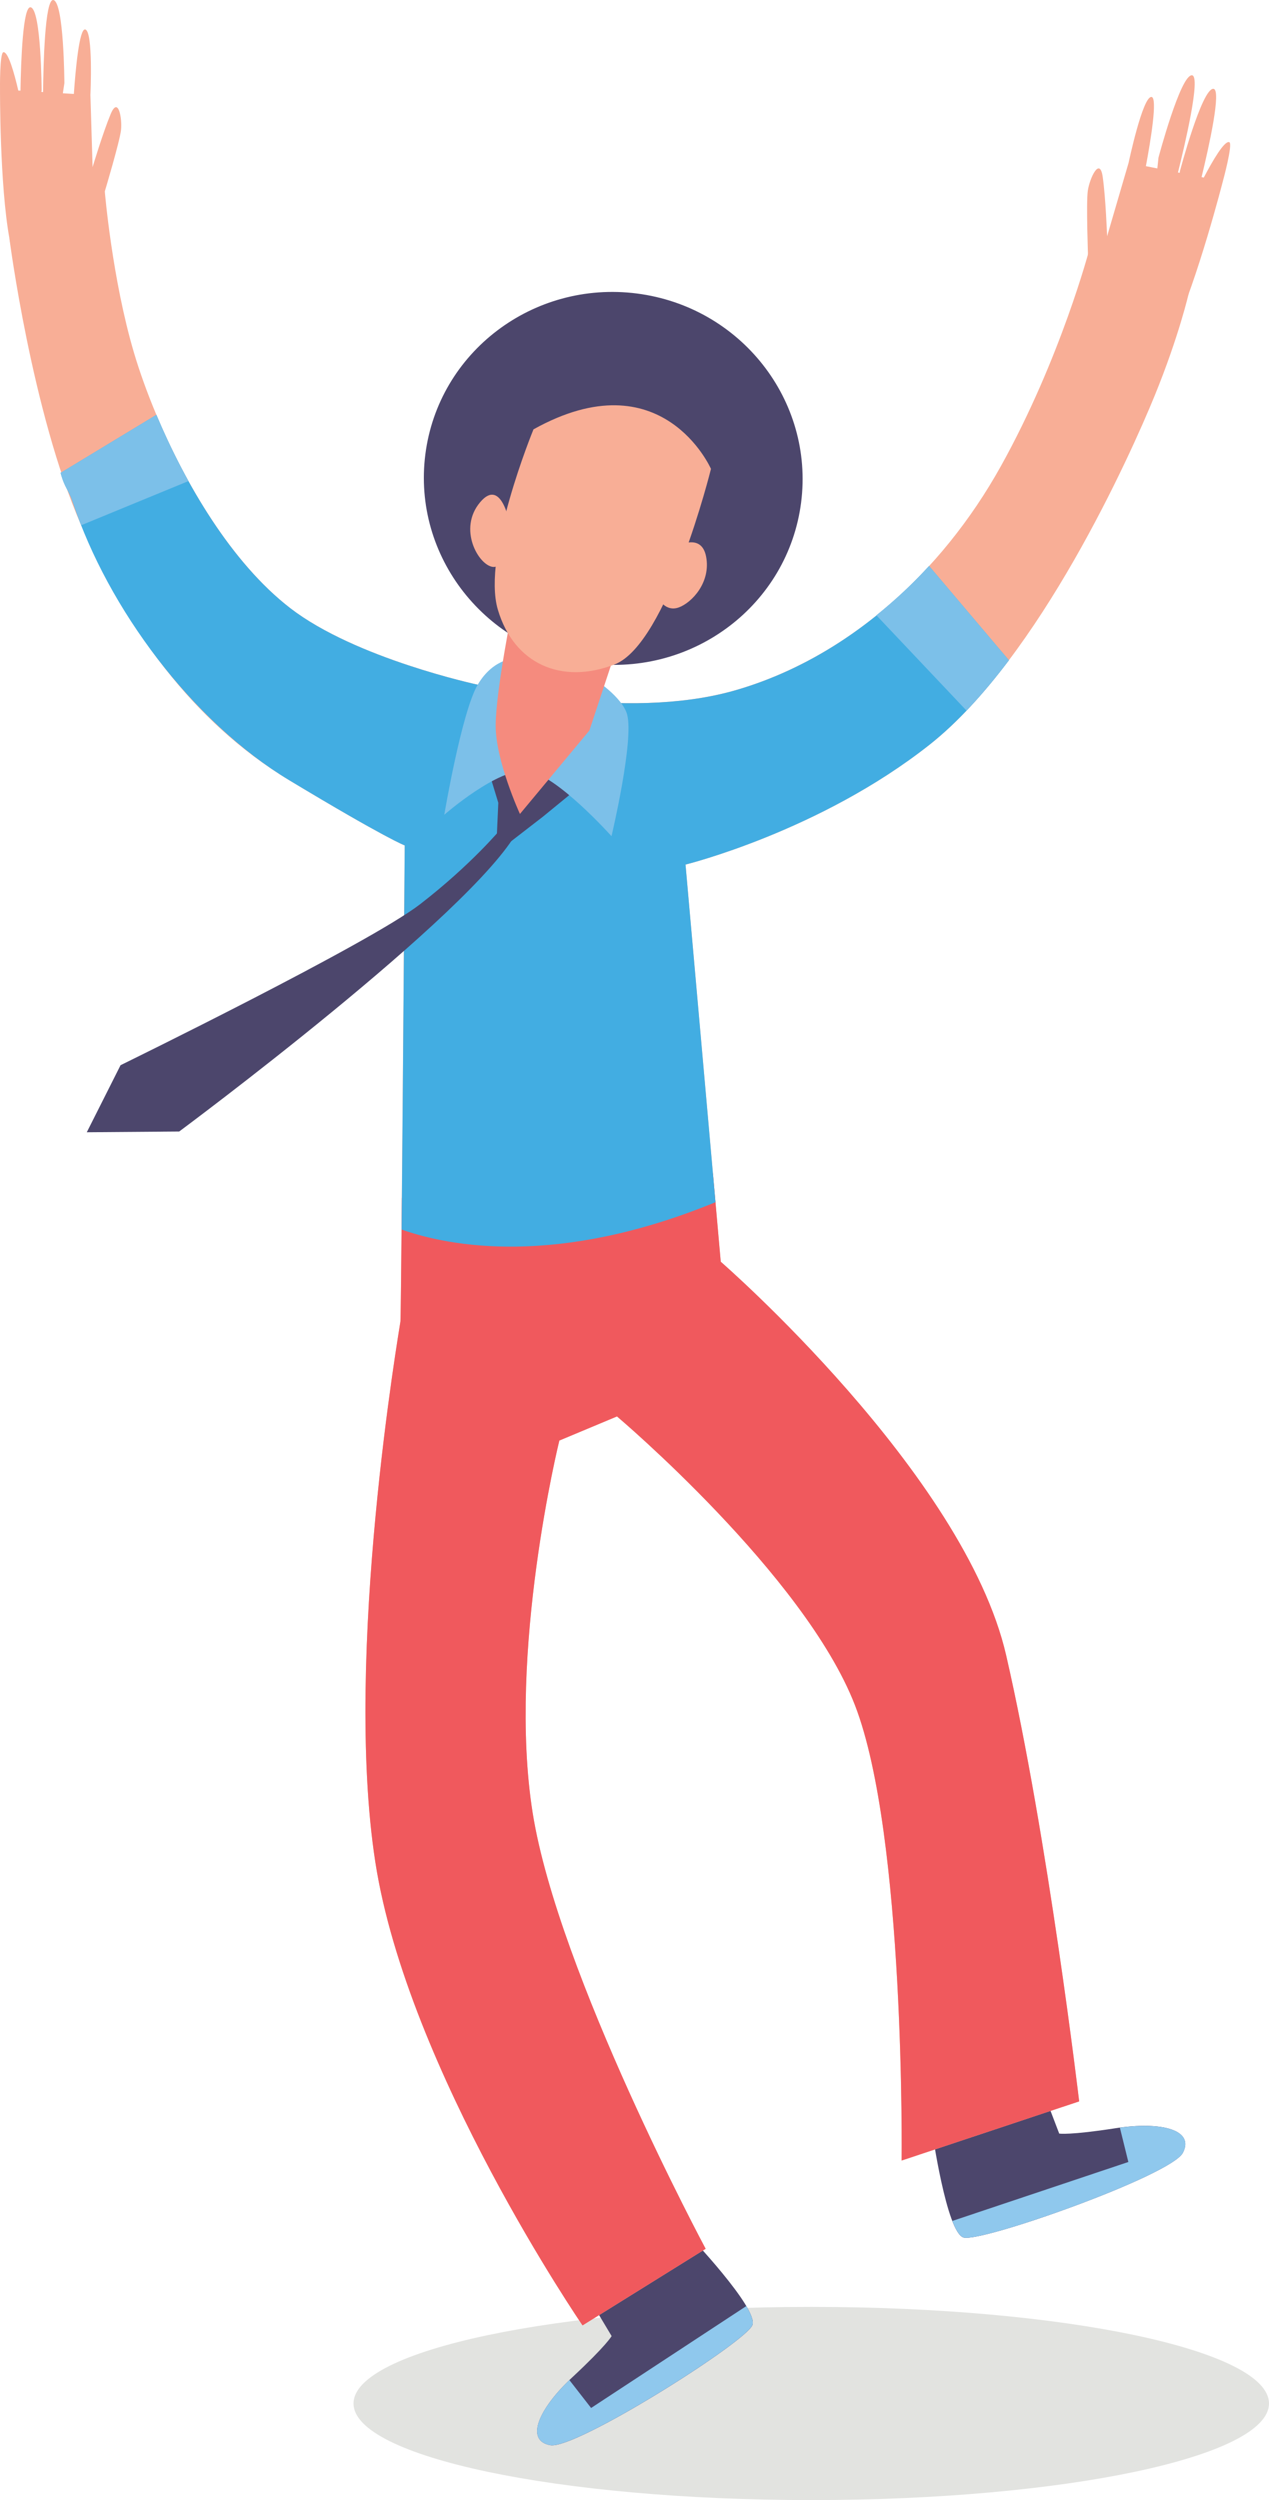<?xml version="1.0" encoding="UTF-8"?>
<!DOCTYPE svg PUBLIC "-//W3C//DTD SVG 1.1//EN" "http://www.w3.org/Graphics/SVG/1.1/DTD/svg11.dtd">
<!-- Creator: CorelDRAW 2018 (64 Bit Versão de avaliação) -->
<svg xmlns="http://www.w3.org/2000/svg" xml:space="preserve" width="48.028mm" height="94.561mm" version="1.1" style="shape-rendering:geometricPrecision; text-rendering:geometricPrecision; image-rendering:optimizeQuality; fill-rule:evenodd; clip-rule:evenodd"
viewBox="0 0 554.35 1091.44"
 xmlns:xlink="http://www.w3.org/1999/xlink">
 <defs>
  <style type="text/css">
   <![CDATA[
    .fil3 {fill:#F8AE96;fill-rule:nonzero}
    .fil7 {fill:#F58B7E;fill-rule:nonzero}
    .fil4 {fill:#F0595D;fill-rule:nonzero}
    .fil0 {fill:#E2E3E0;fill-rule:nonzero}
    .fil2 {fill:#8FC8ED;fill-rule:nonzero}
    .fil6 {fill:#7CC0E9;fill-rule:nonzero}
    .fil5 {fill:#42ADE2;fill-rule:nonzero}
    .fil1 {fill:#4C466C;fill-rule:nonzero}
   ]]>
  </style>
 </defs>
 <g id="Camada_x0020_1">
  <g id="_2454372774832">
   <path class="fil0" d="M554.35 1049.27c0,23.29 -89.53,42.17 -199.96,42.17 -110.44,0 -199.96,-18.88 -199.96,-42.17 0,-23.29 89.52,-42.17 199.96,-42.17 110.44,0 199.96,18.88 199.96,42.17z"/>
   <path class="fil1" d="M407.14 930.07c0,0 6.3,44.36 13.73,46.74 7.44,2.38 90.62,-27.02 95.85,-36.96 5.23,-9.94 -9.22,-13.88 -29.35,-10.76 -20.12,3.13 -24.66,2.35 -24.66,2.35l-5.95 -15.56 -49.62 14.18z"/>
   <path class="fil2" d="M489.21 928.85l3.7 14.99 -76.89 25.74c1.52,3.92 3.16,6.68 4.87,7.22 7.44,2.38 90.62,-27.02 95.85,-36.96 5.07,-9.63 -8.37,-13.61 -27.52,-11z"/>
   <path class="fil1" d="M300.46 975.33c0,0 30.96,32.4 28.23,39.71 -2.72,7.32 -77.29,54.48 -88.33,52.44 -11.04,-2.04 -5.2,-15.84 9.71,-29.71 14.91,-13.88 17.11,-17.93 17.11,-17.93l-8.55 -14.3 41.84 -30.21z"/>
   <path class="fil2" d="M248.73 1039.04l9.49 12.19 67.8 -44.49c2.13,3.61 3.29,6.62 2.66,8.29 -2.73,7.32 -77.29,54.48 -88.34,52.44 -10.71,-1.98 -5.51,-15 8.38,-28.43z"/>
   <path class="fil3" d="M525.87 77.53l-0.98 -0.2c3.22,-13.27 8.84,-38.4 5.15,-38.56 -5.01,-0.2 -14.61,35.94 -14.61,35.94l-0.08 0.74 -0.77 -0.15c2.84,-11.36 10.19,-42.27 6.1,-42.44 -5.01,-0.2 -14.61,35.94 -14.61,35.94l-0.5 4.73 -5 -0.99c2.04,-10.89 5.21,-29.98 2.45,-30.22 -3.86,-0.34 -10,28.73 -10,28.73l-9.39 32.08c0,0 -0.62,-16.81 -1.92,-25.89 -1.29,-9.09 -5.74,0.69 -6.51,6.01 -0.77,5.32 0.12,29.33 0.12,29.33l24.33 60.17c0,0 2.23,-4.89 12.92,-27.88 10.69,-22.99 21.62,-65.71 21.62,-65.71 0,0 4.54,-16.54 2.8,-17.11 -2.13,-0.7 -7.21,8 -11.13,15.47z"/>
   <path class="fil3" d="M8 39.53l0.94 0.06c0.22,-12.88 1.06,-37.14 4.46,-36.41 4.62,1 4.79,36.27 4.79,36.27l-0.11 0.69 0.74 0.05c0.11,-11.04 0.74,-40.99 4.52,-40.17 4.61,1.01 4.79,36.27 4.79,36.27l-0.67 4.43 4.8 0.29c0.73,-10.42 2.37,-28.59 4.94,-28.16 3.6,0.61 2.3,28.6 2.3,28.6l0.95 31.5c0,0 4.56,-15.19 7.9,-23.17 3.34,-7.98 5.08,2 4.51,7.03 -0.56,5.03 -7.07,26.73 -7.07,26.73l-36.5 49.12c0,0 -0.87,-4.99 -5.16,-28.51 -4.3,-23.52 -4.12,-65.09 -4.12,-65.09 0,0 -0.21,-16.17 1.51,-16.28 2.1,-0.13 4.68,9.01 6.48,16.76z"/>
   <path class="fil3" d="M208.69 298.9c0,0 -53.31,-11.36 -81.89,-33.4 -34.21,-26.38 -58.63,-79.01 -68.24,-111.4 -9.61,-32.4 -12.78,-70.56 -12.78,-70.56l-41.66 20.61c0,0 9.72,75.61 31.34,125.15 19.35,44.36 48.33,85.7 90.88,111.31 42.55,25.62 50.44,28.46 50.44,28.46 0,0 -1.52,205.14 -1.86,207.85 -0.35,2.7 -25.02,145.3 -10.97,236.02 14.06,90.72 90.52,202.26 90.52,202.26l53.78 -33.45c0,0 -64.38,-120.07 -75.56,-190.26 -11.18,-70.18 11.65,-162.59 11.65,-162.59l25.18 -10.53c0,0 81.9,69.15 103.95,126.06 22.05,56.9 20.38,198.78 20.38,198.78l77.56 -25.82c0,0 -13.64,-115.41 -31.9,-194.76 -18.26,-79.34 -124.67,-171.8 -124.67,-171.8l-15.38 -173.39c0,0 58.69,-14.49 106.62,-52.35 47.93,-37.86 87.67,-126.27 98.35,-152.41 10.68,-26.13 14.91,-44.84 14.91,-44.84l-43.37 -19.31c0,0 -12.55,47.9 -38.74,94.96 -26.19,47.06 -67.58,83.93 -116.12,97.88 -48.54,13.95 -112.43,-2.48 -112.43,-2.48z"/>
   <path class="fil4" d="M269.54 618.36c0,0 81.9,69.15 103.95,126.06 22.05,56.9 20.38,198.78 20.38,198.78l77.56 -25.82c0,0 -13.64,-115.41 -31.9,-194.76 -18.26,-79.34 -124.67,-171.8 -124.67,-171.8l-3.42 -38.53c-13.76,5.34 -32.21,10.2 -56.5,12.52 -38.96,3.73 -64.46,1.14 -79.38,-1.85 -0.27,30.23 -0.51,53.05 -0.63,53.94 -0.35,2.7 -25.02,145.3 -10.97,236.02 14.06,90.72 90.52,202.26 90.52,202.26l53.78 -33.45c0,0 -64.38,-120.07 -75.56,-190.26 -11.18,-70.18 11.65,-162.59 11.65,-162.59l25.18 -10.53z"/>
   <path class="fil5" d="M312.55 524.81l-13.08 -147.37c0,0 58.69,-14.49 106.62,-52.35 12.19,-9.63 23.85,-22.54 34.64,-36.85l-34.87 -41.16c-23.56,25.69 -52.56,45.06 -84.74,54.31 -48.54,13.95 -112.43,-2.48 -112.43,-2.48 0,0 -53.31,-11.36 -81.89,-33.41 -25.76,-19.87 -45.97,-54.61 -58.48,-84.4l-41.85 25.34c1.83,6.84 3.45,7.11 5.4,13 15.2,45.94 51.94,95.57 94.49,121.18 42.55,25.62 50.44,28.46 50.44,28.46 0,0 -0.79,107.27 -1.36,167.7 20.76,7.31 67.8,16.5 137.12,-11.95z"/>
   <path class="fil1" d="M218.99 361.64c0,0 -13.01,15.75 -35.4,33.05 -22.38,17.3 -130.93,70.33 -130.93,70.33l-14.75 29.28 40.37 -0.33c0,0 128.63,-95.37 147.91,-131.4l-7.22 -0.92z"/>
   <polygon class="fil1" points="211.87,331.39 217.68,350.47 216.7,372.35 237.05,356.62 255.48,341.56 244.19,308.03 "/>
   <path class="fil6" d="M225.75 287.33c0,0 -10.04,-0.37 -17.06,11.57 -7.03,11.93 -14.61,56.79 -14.61,56.79 0,0 23.75,-20.79 36.37,-19.17 12.63,1.62 36.68,28.53 36.68,28.53 0,0 9.94,-41.81 6.81,-53.21 -3.13,-11.4 -32.84,-29.87 -48.2,-24.51z"/>
   <path class="fil7" d="M224.13 264.21c0,0 -7.44,36.63 -7.6,52.2 -0.16,15.56 10.6,38.94 10.6,38.94l30.34 -36.45 11.95 -36.06 -45.28 -18.63z"/>
   <path class="fil1" d="M349.96 219.36c-5.71,44.58 -47.08,76.02 -92.41,70.21 -45.33,-5.81 -77.45,-46.65 -71.74,-91.23 5.7,-44.58 47.08,-76.01 92.41,-70.21 45.33,5.81 77.44,46.65 71.74,91.23z"/>
   <path class="fil3" d="M222.99 230.15c0,0 -3.54,-22.46 -13.27,-10.87 -9.74,11.59 -0.76,27.4 5.55,28.21 6.31,0.81 7.72,-17.34 7.72,-17.34z"/>
   <path class="fil3" d="M294.24 239.27c0,0 11.98,-7.63 14.2,3.65 2.22,11.28 -6.26,20.28 -12.02,22.29 -5.76,2.01 -8.67,-3.86 -8.67,-3.86l6.49 -22.08z"/>
   <path class="fil3" d="M233.05 187.44c0,0 -22.61,54.85 -15.58,78.67 7.03,23.82 27.88,32.9 51.02,23.95 23.15,-8.95 42.09,-85.36 42.09,-85.36 0,0 -21.28,-48.56 -77.54,-17.26z"/>
   <path class="fil6" d="M68.32 181.09l-41.85 25.34c1.83,6.84 3.45,7.11 5.4,13 1.09,3.27 2.3,6.56 3.6,9.87l46.86 -19.28c-5.39,-9.72 -10.08,-19.57 -14.01,-28.92z"/>
   <path class="fil6" d="M382.83 268.6l39.38 41.62c6.4,-6.7 12.59,-14.12 18.52,-21.98l-34.87 -41.16c-7.18,7.83 -14.92,14.98 -23.04,21.52z"/>
  </g>
 </g>
</svg>
